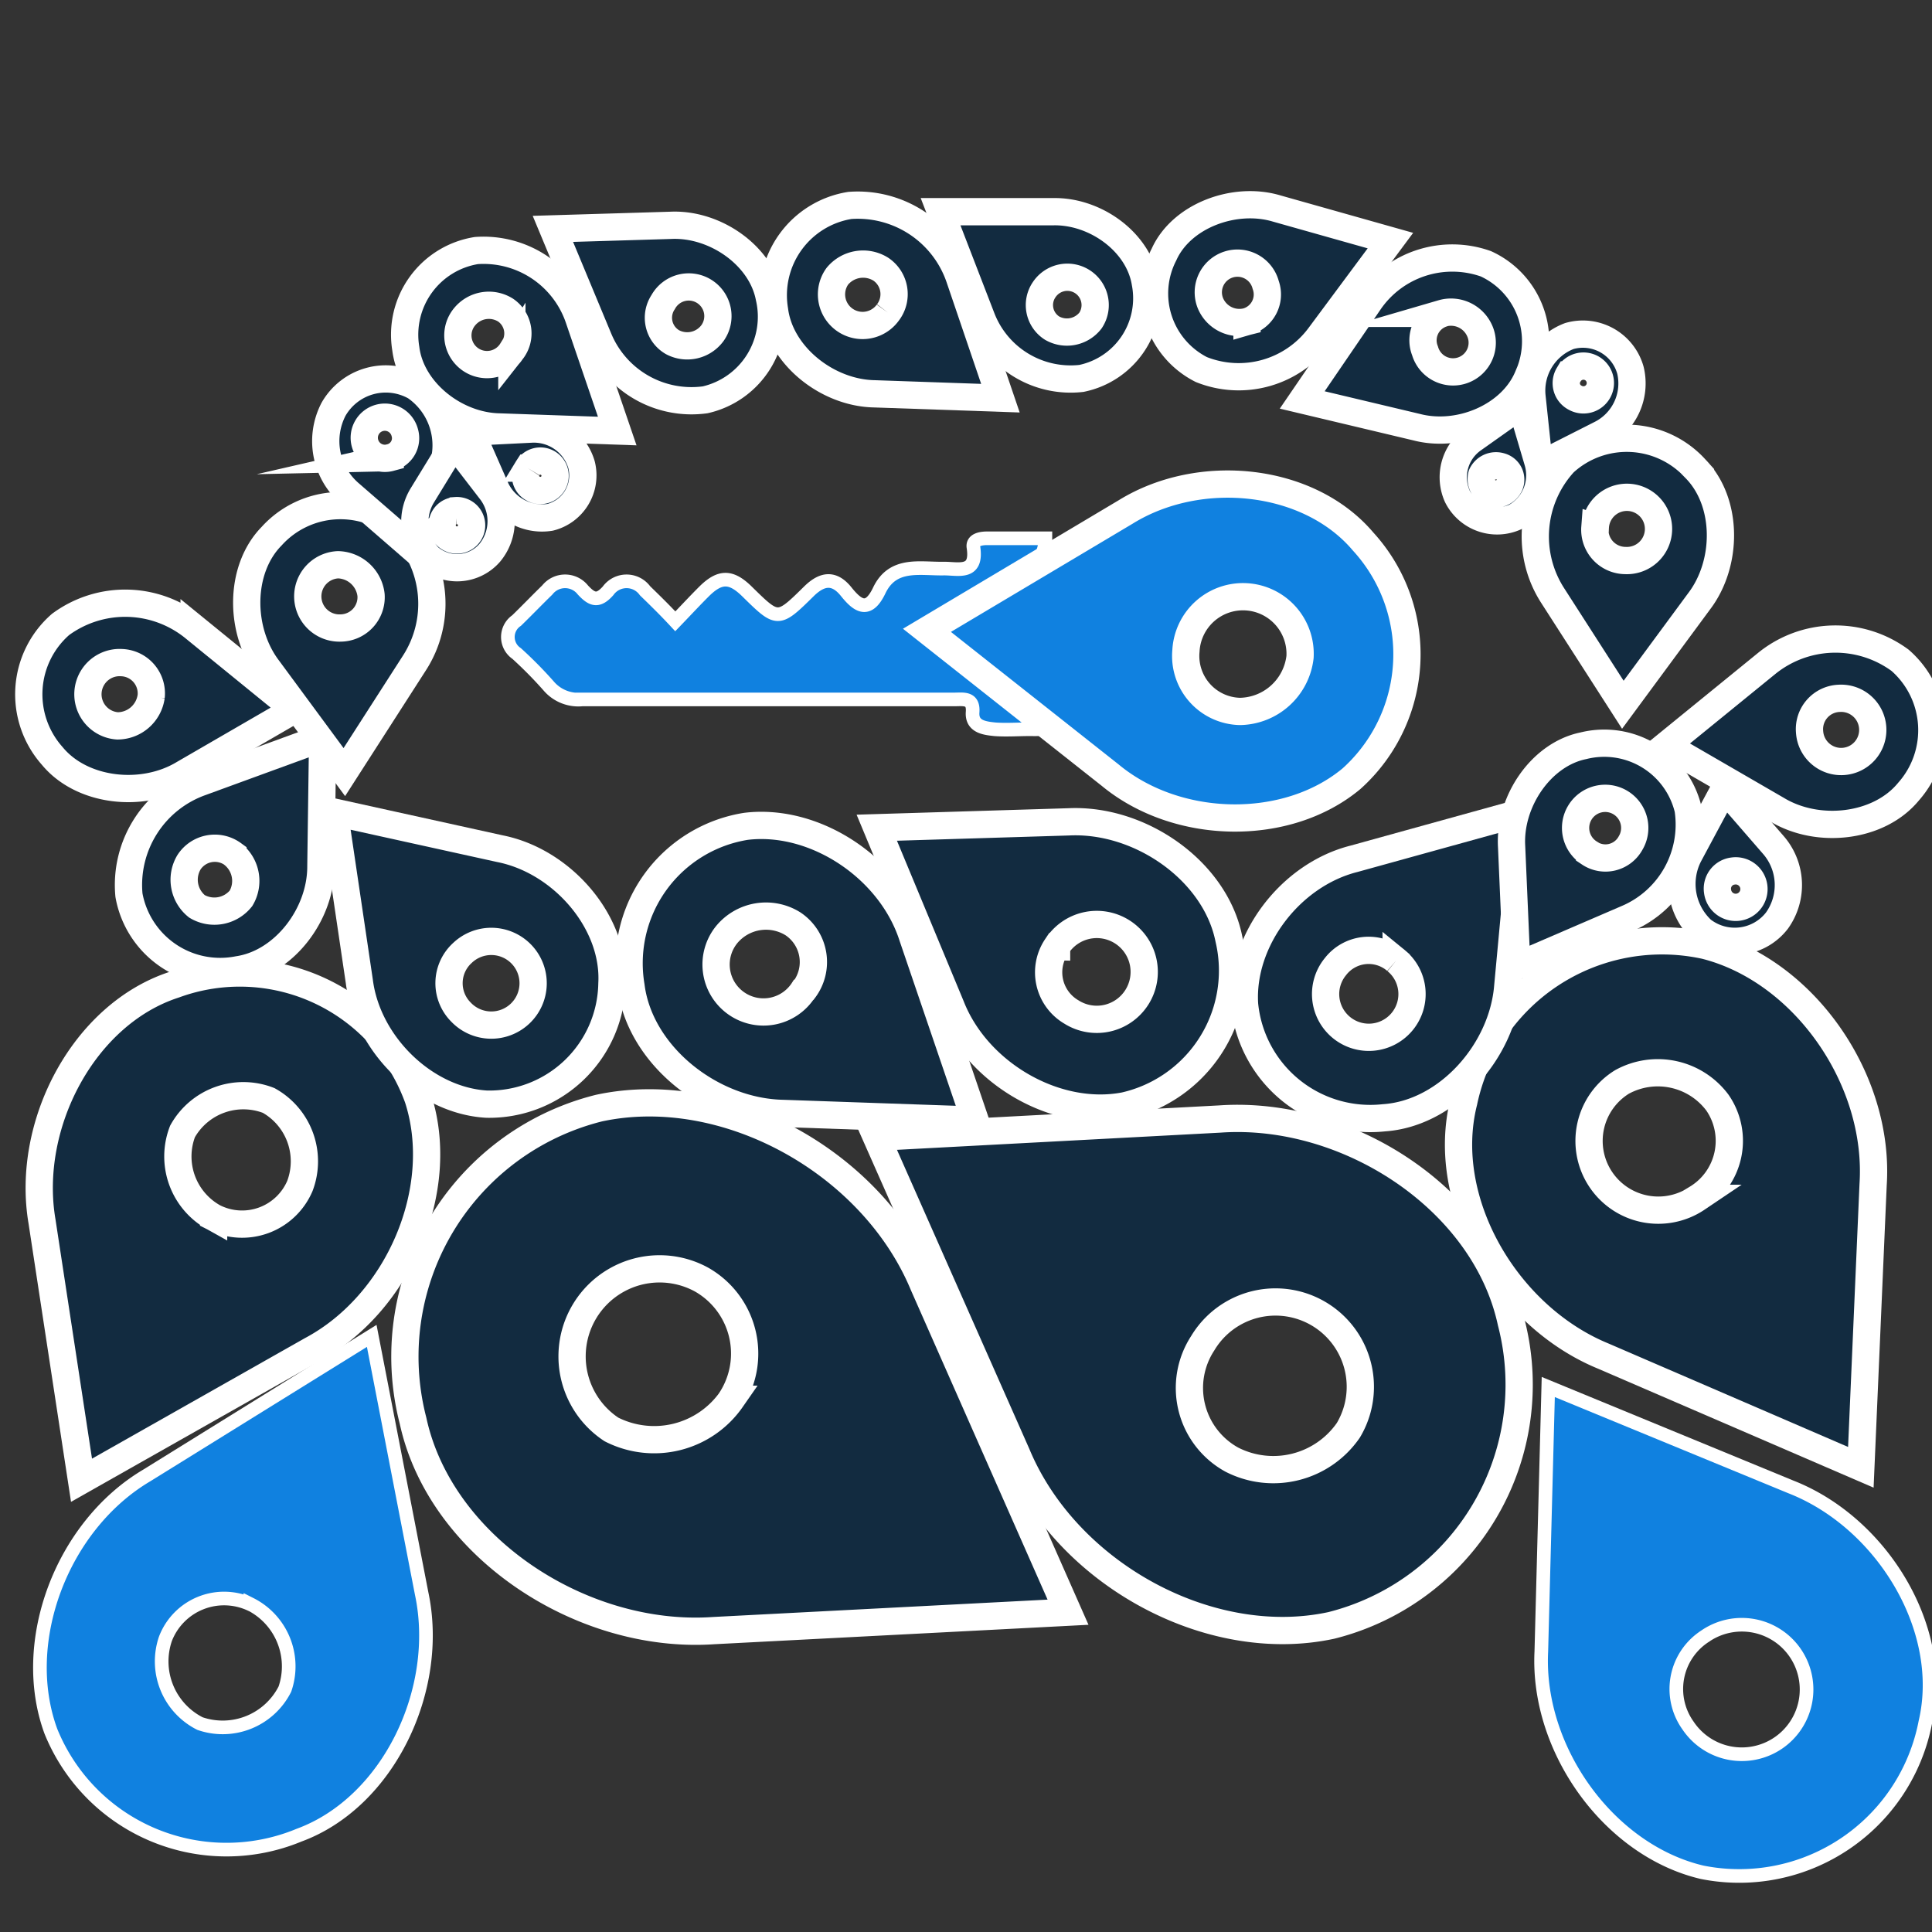 <svg id="Capa_1" data-name="Capa 1" xmlns="http://www.w3.org/2000/svg" viewBox="0 0 141.73 141.73">
    <rect x="0" y="0" width="141.73" height="141.73" fill="#333333" stroke="none"/>
    <defs>
        <style>
            .cls-1{fill:#122b40;}.cls-1,.cls-2,.cls-3{stroke:#fff;stroke-miterlimit:10;}.cls-1,.cls-3{stroke-width:2px;}.cls-2,.cls-3{fill:#1081e0;}
        </style>
    </defs>
    <title>autoqe_car_white</title>
    <path id="_Trazado_compuesto_" data-name="&lt;Trazado compuesto&gt;" class="cls-1"
          d="M30.67,80.58h0A13.9,13.9,0,0,0,12.8,72.23h0C6.14,74.38,1.88,82.5,3.08,89.59l2.9,19,16.89-9.56C29.24,95.63,32.82,87.25,30.67,80.58Zm-15,8.72A5.11,5.11,0,0,1,13.39,83a5.11,5.11,0,0,1,6.32-2.27A5.11,5.11,0,0,1,22,87,4.61,4.61,0,0,1,15.67,89.3Z"/>
    <path id="_Trazado_compuesto_2" data-name="&lt;Trazado compuesto&gt;" class="cls-2"
          d="M3.73,127h0a13.9,13.9,0,0,0,18.2,7.63h0c6.57-2.41,10.5-10.7,9-17.74L27.27,98,10.78,108.23C4.55,111.91,1.32,120.43,3.73,127Zm14.64-9.32a5.11,5.11,0,0,1,2.53,6.23,5.11,5.11,0,0,1-6.23,2.53,5.11,5.11,0,0,1-2.53-6.23A4.61,4.61,0,0,1,18.37,117.69Z"/>
    <path id="_Trazado_compuesto_3" data-name="&lt;Trazado compuesto&gt;" class="cls-1"
          d="M125.09,69.36h0a14.86,14.86,0,0,0-17.71,11.47h0c-1.83,7.26,3.12,15.73,10.23,18.65l18.9,8.16.9-20.73C137.92,79.19,132.34,71.19,125.09,69.36Zm-.6,18.55a5.08,5.08,0,1,1-5.5-8.54,5.46,5.46,0,0,1,7,1.52A4.93,4.93,0,0,1,124.48,87.91Z"/>
    <path id="_Trazado_compuesto_4" data-name="&lt;Trazado compuesto&gt;" class="cls-1"
          d="M35.7,81h0a9,9,0,0,0,9.19-8.84h0c.25-4.52-3.66-9-8.21-9.9L24.52,59.58,26.36,72C26.95,76.63,31.18,80.74,35.7,81ZM33.92,69.91a3.07,3.07,0,1,1-.1,4.34A3,3,0,0,1,33.92,69.91Z"/>
    <path id="_Trazado_compuesto_5" data-name="&lt;Trazado compuesto&gt;" class="cls-1"
          d="M54.72,60.62h0a10.17,10.17,0,0,0-8.43,11.72h0c.64,5.08,5.9,9.24,11.16,9.34l14.08.49L66.95,68.73C65.35,63.69,59.8,60,54.72,60.62Zm4.23,12a3.48,3.48,0,1,1-5.63-4.07,3.74,3.74,0,0,1,4.85-.78A3.37,3.37,0,0,1,59,72.59Z"/>
    <path id="_Trazado_compuesto_6" data-name="&lt;Trazado compuesto&gt;" class="cls-1"
          d="M82.51,81.12h0a10.17,10.17,0,0,0,7.64-12.24h0c-1-5-6.5-8.84-11.75-8.59l-14.08.43,5.45,13.11C71.71,78.76,77.48,82.09,82.51,81.12Zm-5-11.67a3.48,3.48,0,1,1,1.09,4.79A3.37,3.37,0,0,1,77.5,69.45Z"/>
    <path id="_Trazado_compuesto_7" data-name="&lt;Trazado compuesto&gt;" class="cls-1"
          d="M91.3,73.69h0A9.27,9.27,0,0,0,101.52,82h0c4.66-.31,8.72-4.89,9.09-9.66l1.19-12.79L99.33,63C94.65,64.18,91,69,91.3,73.69Zm11.12-3.22a3.17,3.17,0,1,1-4.46.45A3.08,3.08,0,0,1,102.42,70.47Z"/>
    <path id="_Trazado_compuesto_8" data-name="&lt;Trazado compuesto&gt;" class="cls-1"
          d="M9.46,65.67h0a6.8,6.8,0,0,0,8,5.47h0c3.39-.5,6.1-4.08,6.08-7.6l.13-9.42-8.92,3.26A8,8,0,0,0,9.46,65.67Zm7.63-3a2.5,2.5,0,0,1,.59,3.23,2.5,2.5,0,0,1-3.23.59,2.5,2.5,0,0,1-.59-3.23A2.26,2.26,0,0,1,17.09,62.66Z"/>
    <path id="_Trazado_compuesto_9" data-name="&lt;Trazado compuesto&gt;" class="cls-1"
          d="M4.44,45.81h0a6.8,6.8,0,0,0-.62,9.63h0c2.17,2.65,6.63,3.14,9.64,1.33l8.15-4.72-7.37-6A8,8,0,0,0,4.44,45.81Zm6.65,5.28a2.5,2.5,0,0,1-2.47,2.16,2.32,2.32,0,0,1,.31-4.64A2.26,2.26,0,0,1,11.09,51.1Z"/>
    <path id="_Trazado_compuesto_10" data-name="&lt;Trazado compuesto&gt;" class="cls-1"
          d="M29.57,38.88h0a6.8,6.8,0,0,0-9.64.45h0c-2.4,2.44-2.39,6.93-.26,9.73l5.59,7.58,5.14-8A8,8,0,0,0,29.57,38.88ZM25,46.07a2.32,2.32,0,1,1-.2-4.64,2.5,2.5,0,0,1,2.42,2.22A2.26,2.26,0,0,1,25,46.07Z"/>
    <path id="_Trazado_compuesto_11" data-name="&lt;Trazado compuesto&gt;" class="cls-1"
          d="M129.59,48.68l-7.37,6,8.15,4.72c3,1.81,7.47,1.32,9.64-1.33h0a6.8,6.8,0,0,0-.62-9.63h0A8,8,0,0,0,129.59,48.68Zm5.32,2.55a2.32,2.32,0,1,1-2.16,2.47A2.26,2.26,0,0,1,134.91,51.23Z"/>
    <path id="_Trazado_compuesto_12" data-name="&lt;Trazado compuesto&gt;" class="cls-1"
          d="M123.84,59.37h0a6.33,6.33,0,0,0-7.69-4.66h0c-3.12.64-5.45,4.12-5.26,7.39l.38,8.77,8.12-3.5A7.49,7.49,0,0,0,123.84,59.37Zm-7.23,3.21a2.17,2.17,0,1,1,3-.72A2.1,2.1,0,0,1,116.61,62.59Z"/>
    <path id="_Trazado_compuesto_13" data-name="&lt;Trazado compuesto&gt;" class="cls-1"
          d="M124.86,68.23h0a3.91,3.91,0,0,0,5.5-.7h0a4.48,4.48,0,0,0-.3-5.58l-3.55-4.09-2.58,4.81A4.62,4.62,0,0,0,124.86,68.23Zm2.26-4.33A1.34,1.34,0,1,1,126,65.39,1.3,1.3,0,0,1,127.12,63.9Z"/>
    <path id="_Trazado_compuesto_14" data-name="&lt;Trazado compuesto&gt;" class="cls-1"
          d="M30.47,28.37h0a4.41,4.41,0,0,0-6,1.65h0a5.07,5.07,0,0,0,1.21,6.2l4.61,4,2.13-5.79A5.22,5.22,0,0,0,30.47,28.37Zm-1.84,5.2a1.51,1.51,0,1,1,1.06-1.85A1.46,1.46,0,0,1,28.62,33.57Z"/>
    <path id="_Trazado_compuesto_15" data-name="&lt;Trazado compuesto&gt;" class="cls-1"
          d="M31.44,40.86h0a3.17,3.17,0,0,0,4.49-.31h0A3.64,3.64,0,0,0,36,36l-2.68-3.48L31,36.31A3.75,3.75,0,0,0,31.44,40.86Zm2-3.4a1.08,1.08,0,1,1-1,1.15A1.05,1.05,0,0,1,33.47,37.46Z"/>
    <path id="_Trazado_compuesto_16" data-name="&lt;Trazado compuesto&gt;" class="cls-1"
          d="M40.35,37.95h0a3.17,3.17,0,0,0,2.31-3.86h0a3.64,3.64,0,0,0-3.72-2.61l-4.39.22,1.78,4.06A3.75,3.75,0,0,0,40.35,37.95Zm-1.63-3.61a1.08,1.08,0,1,1,.37,1.49A1.05,1.05,0,0,1,38.72,34.34Z"/>
    <path id="_Trazado_compuesto_17" data-name="&lt;Trazado compuesto&gt;" class="cls-1"
          d="M43.94,81.29h0A18.79,18.79,0,0,0,30.3,104.22h0c2,9.25,12.36,16.07,22.05,15.4l26-1.35-10.6-24C64,85.23,53.19,79.3,43.94,81.29Zm9.72,21.36a6.91,6.91,0,0,1-8.81,2.21,6.42,6.42,0,0,1,6.6-11A6.24,6.24,0,0,1,53.65,102.65Z"/>
    <path id="_Trazado_compuesto_18" data-name="&lt;Trazado compuesto&gt;" class="cls-1"
          d="M97.66,119.24h0A18.21,18.21,0,0,0,110.86,97h0c-1.94-9-12-15.56-21.37-14.91L64.3,83.43l10.29,23.25C78.23,115.43,88.7,121.17,97.66,119.24ZM88.23,98.54a6.22,6.22,0,1,1,10.68,6.39,6.69,6.69,0,0,1-8.54,2.15A6,6,0,0,1,88.23,98.54Z"/>
    <path id="_Trazado_compuesto_19" data-name="&lt;Trazado compuesto&gt;" class="cls-1"
          d="M62.35,15.07h0a6.67,6.67,0,0,0-5.53,7.69h0c.42,3.33,3.88,6.07,7.33,6.13l9.24.32-3-8.82A7.89,7.89,0,0,0,62.35,15.07Zm2.78,7.86a2.28,2.28,0,1,1-3.7-2.67,2.45,2.45,0,0,1,3.19-.51A2.21,2.21,0,0,1,65.13,22.93Z"/>
    <path id="_Trazado_compuesto_20" data-name="&lt;Trazado compuesto&gt;" class="cls-1"
          d="M79.33,27.76h0a6,6,0,0,0,4.69-7h0c-.48-3-3.65-5.28-6.73-5.23H69l3,7.77A7,7,0,0,0,79.33,27.76ZM76.6,21.25A2,2,0,1,1,80,23.51a2.19,2.19,0,0,1-2.82.56A2,2,0,0,1,76.6,21.25Z"/>
    <path id="_Trazado_compuesto_21" data-name="&lt;Trazado compuesto&gt;" class="cls-1"
          d="M34.95,18.38h0a6.25,6.25,0,0,0-5.18,7.2h0c.39,3.12,3.63,5.68,6.86,5.74l8.65.3-2.82-8.26A7.38,7.38,0,0,0,34.95,18.38Zm2.6,7.35a2.14,2.14,0,1,1-3.46-2.5,2.3,2.3,0,0,1,3-.48A2.07,2.07,0,0,1,37.55,25.74Z"/>
    <path id="_Trazado_compuesto_22" data-name="&lt;Trazado compuesto&gt;" class="cls-1"
          d="M51.73,29.33h0a6.25,6.25,0,0,0,4.7-7.52h0c-.6-3.09-4-5.43-7.22-5.28l-8.65.26,3.35,8.05A7.38,7.38,0,0,0,51.73,29.33Zm-3.08-7.17a2.14,2.14,0,1,1,3.62,2.27,2.3,2.3,0,0,1-2.94.67A2.07,2.07,0,0,1,48.65,22.16Z"/>
    <path id="_Trazado_compuesto_23" data-name="&lt;Trazado compuesto&gt;" class="cls-1"
          d="M113.91,43.7l5.14,8,5.59-7.58c2.13-2.79,2.14-7.28-.26-9.73h0a6.8,6.8,0,0,0-9.64-.45h0A8,8,0,0,0,113.91,43.7Zm3.12-5a2.32,2.32,0,1,1,2.22,2.42A2.26,2.26,0,0,1,117,38.69Z"/>
    <path id="_Trazado_compuesto_24" data-name="&lt;Trazado compuesto&gt;" class="cls-1"
          d="M112.39,29.13l.53,5,4.48-2.27a4.16,4.16,0,0,0,2.21-4.69h0a3.62,3.62,0,0,0-4.48-2.52h0A4.28,4.28,0,0,0,112.39,29.13Zm2.69-1.64a1.24,1.24,0,1,1,.48,1.69A1.2,1.2,0,0,1,115.07,27.49Z"/>
    <path id="_Trazado_compuesto_25" data-name="&lt;Trazado compuesto&gt;" class="cls-1"
          d="M112.81,33.85l-1.22-4.13-3.5,2.48a3.41,3.41,0,0,0-1.18,4.21h0a3.26,3.26,0,0,0,4.24,1.52h0A3.51,3.51,0,0,0,112.81,33.85Zm-2.06,1.72a1.15,1.15,0,0,1-1.38.62,1.14,1.14,0,0,1-.67-1.35,1.15,1.15,0,0,1,1.38-.62A1,1,0,0,1,110.75,35.57Z"/>
    <path id="_Trazado_compuesto_26" data-name="&lt;Trazado compuesto&gt;" class="cls-1"
          d="M100.45,22.14l-4.92,7.2,8.41,2c3.13.81,6.93-.79,8.14-3.69h0A6.25,6.25,0,0,0,109,19.35h0A7.38,7.38,0,0,0,100.45,22.14Zm5.35.85a2.3,2.3,0,0,1,2.74,1.26,2.14,2.14,0,1,1-4,1.49A2.07,2.07,0,0,1,105.81,23Z"/>
    <path id="_Trazado_compuesto_27" data-name="&lt;Trazado compuesto&gt;" class="cls-1"
          d="M96.8,24.65l5.2-7L93.67,15.3c-3.09-.93-7,.52-8.28,3.37h0a6.25,6.25,0,0,0,2.74,8.44h0A7.38,7.38,0,0,0,96.8,24.65Zm-5.32-1.06a2.3,2.3,0,0,1-2.69-1.36,2.14,2.14,0,1,1,4.06-1.33A2.07,2.07,0,0,1,91.48,23.59Z"/>
    <path id="_Trazado_compuesto_28" data-name="&lt;Trazado compuesto&gt;" class="cls-2"
          d="M124.87,137.35h0a13.9,13.9,0,0,0,16.37-11h0c1.6-6.82-3.17-14.65-9.86-17.27l-17.8-7.33-.51,19.4C112.71,128.36,118.05,135.75,124.87,137.35Zm.27-17.36a4.75,4.75,0,1,1-1.31,6.59A4.61,4.61,0,0,1,125.13,120Z"/>
    <path class="cls-2"
          d="M49.54,45.58c.77-.8,1.42-1.5,2.09-2.17,1.18-1.18,2-1.18,3.19,0,2.22,2.18,2.25,2.21,4.49,0,1-1,1.89-1.1,2.77,0s1.63,1.54,2.41-.07c1-2.13,3-1.59,4.77-1.63,1.07,0,2.46.44,2.15-1.57-.08-.55.55-.66,1.07-.65,1.37,0,2.75,0,4.21,0,0,1.12-.69,2-1,2.9a13.74,13.74,0,0,0,.78,10c.41.87.31,1.13-.63,1.11s-1.91.07-2.86,0c-.74-.08-1.71-.18-1.63-1.26s-.68-.93-1.32-.93h-17c-3.44,0-6.88,0-10.32,0a2.86,2.86,0,0,1-2.47-1,30.61,30.61,0,0,0-2.34-2.37,1.46,1.46,0,0,1,0-2.42c.76-.74,1.49-1.5,2.25-2.24a1.66,1.66,0,0,1,2.61,0c.67.72,1.11.89,1.85.06a1.67,1.67,0,0,1,2.71,0C48,44,48.76,44.74,49.54,45.58Z"/>
    <path id="_Trazado_compuesto_29" data-name="&lt;Trazado compuesto&gt;" class="cls-3"
          d="M99.15,57.12h0A12.26,12.26,0,0,0,100,39.73h0c-4-4.73-12-5.52-17.41-2.18L68,46.24,81.45,56.87C86.37,60.94,94.41,61.08,99.15,57.12ZM87,47.74a4.19,4.19,0,1,1,8.37.45,4.51,4.51,0,0,1-4.41,4A4.07,4.07,0,0,1,87,47.74Z"/>
</svg>